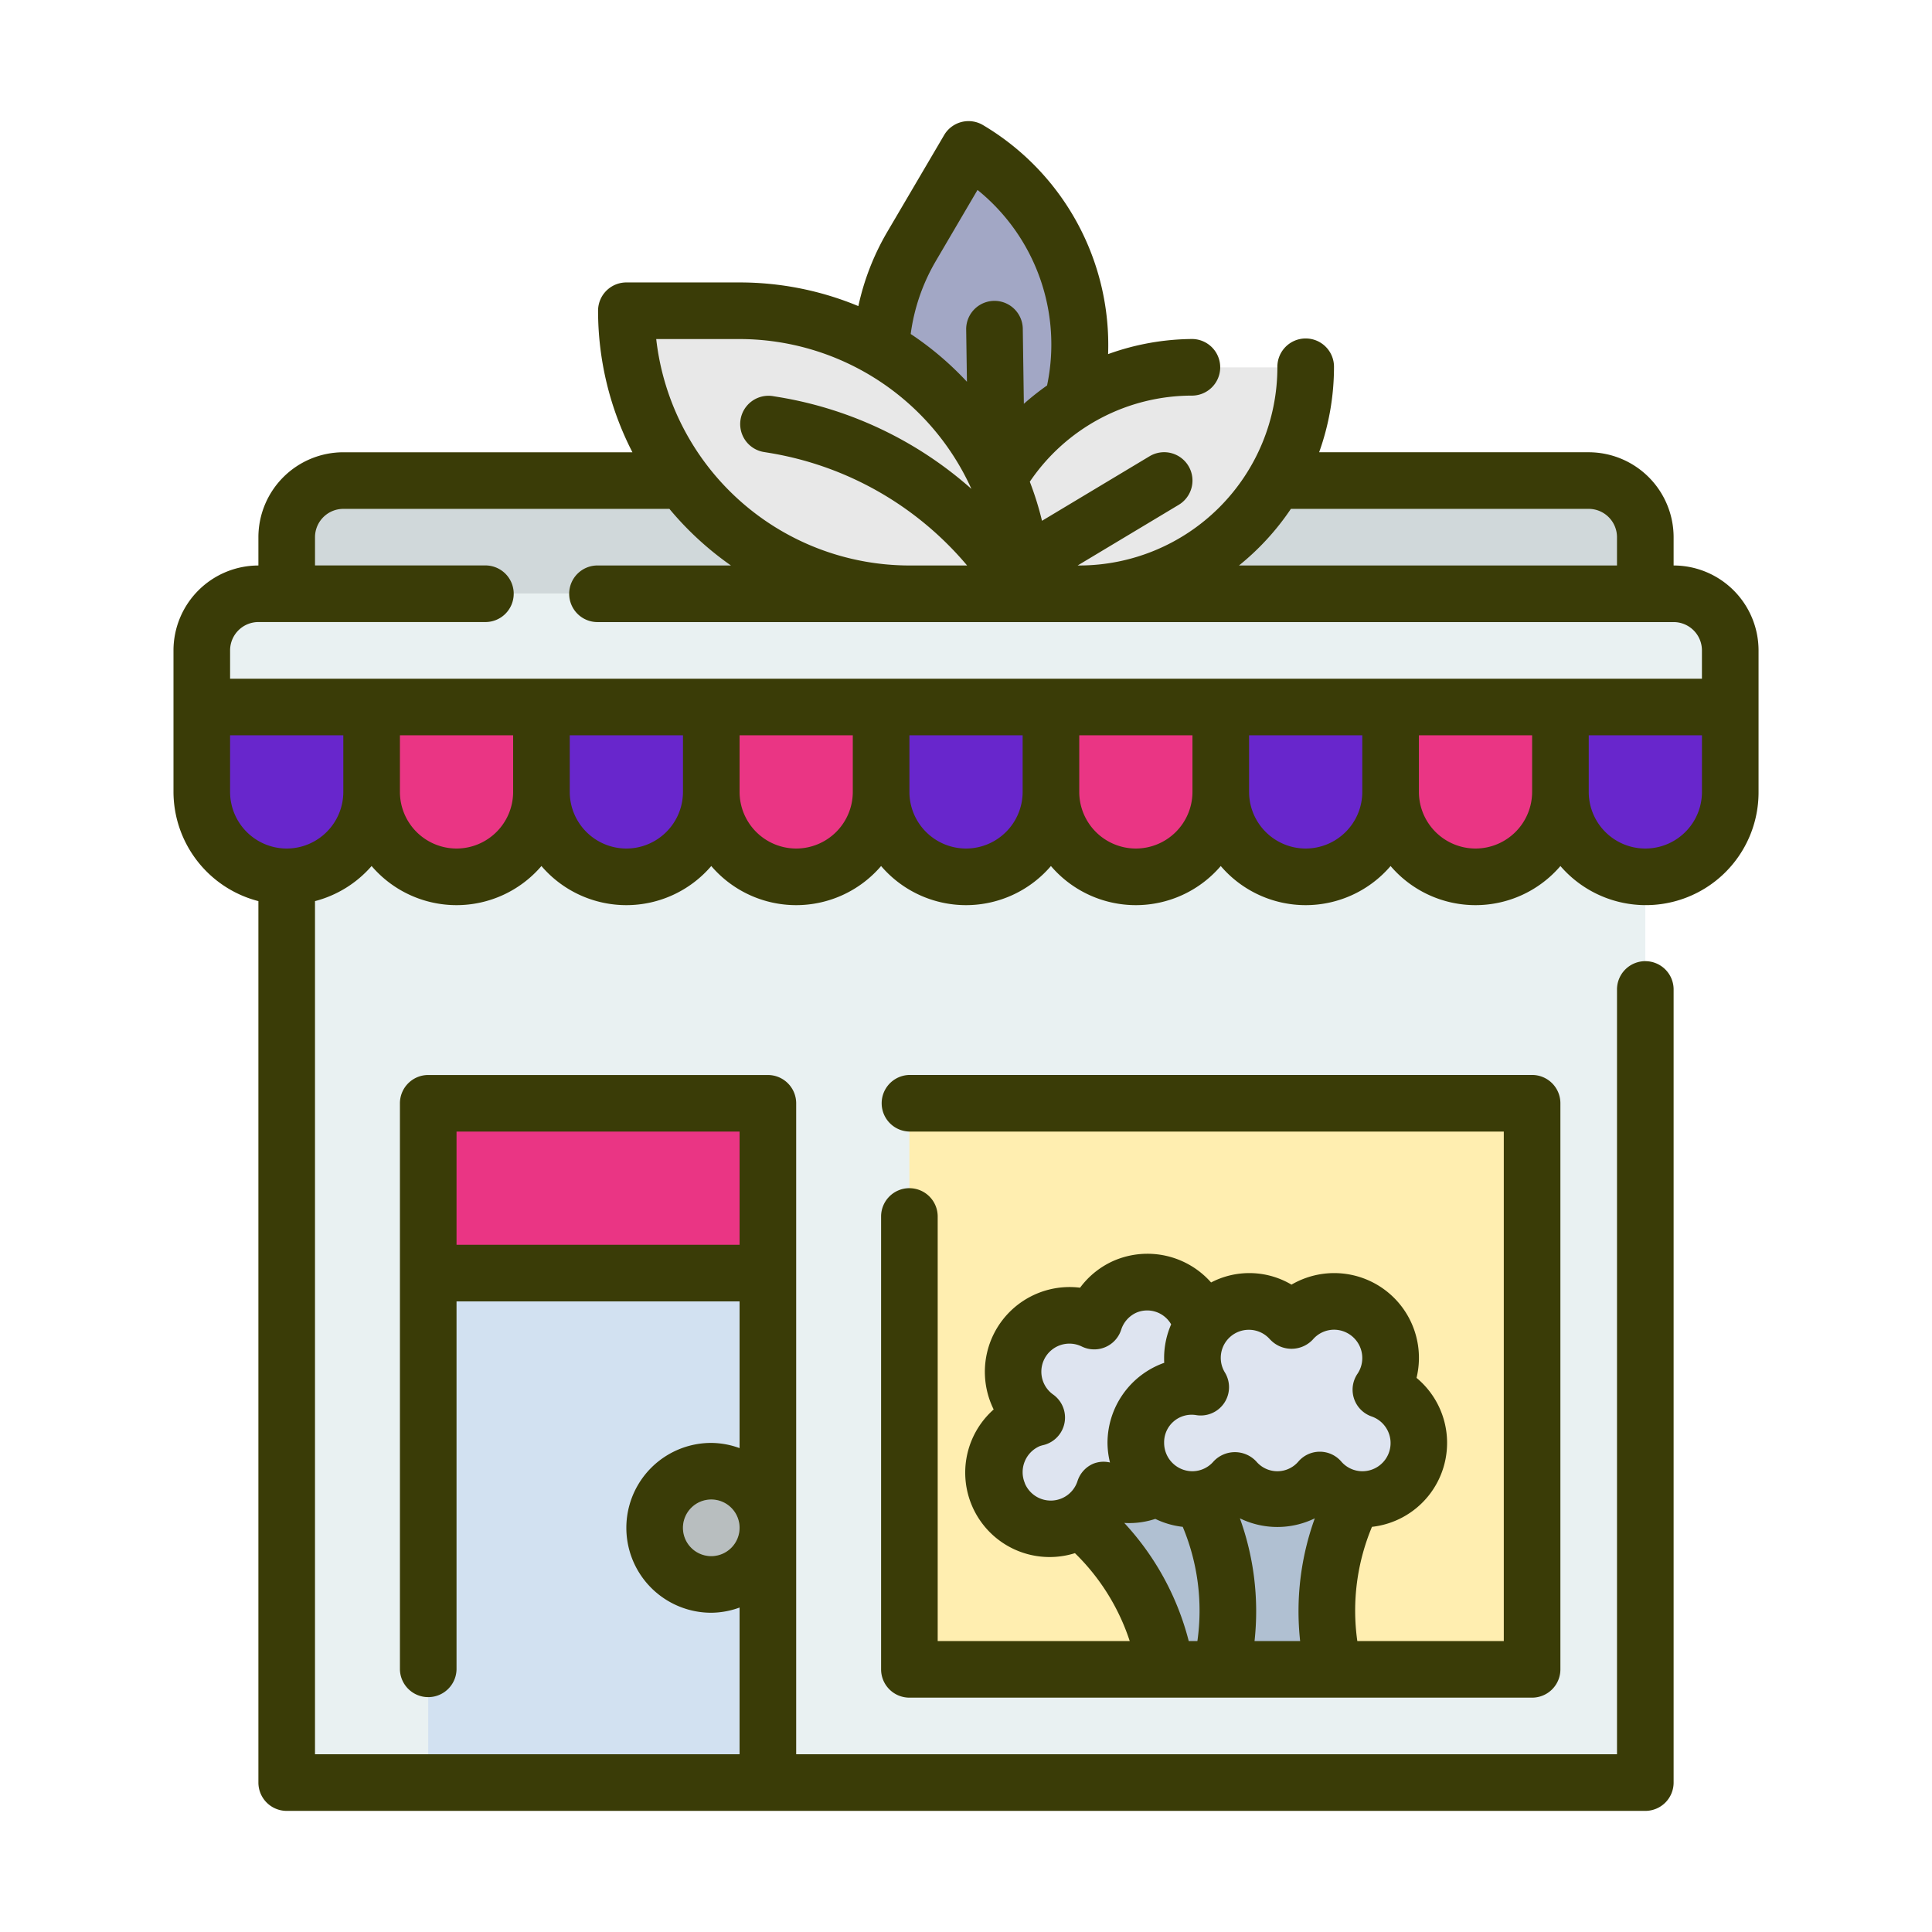 <svg xmlns="http://www.w3.org/2000/svg" width="167" height="167" viewBox="0 0 167 167">
  <g id="Grupo_874328" data-name="Grupo 874328" transform="translate(-249 -3467)">
    <rect id="Rectángulo_6159" data-name="Rectángulo 6159" width="167" height="167" transform="translate(249 3467)" fill="none"/>
    <g id="store" transform="translate(259.996 3475.169)">
      <g id="Color" transform="translate(6.447 4.746)">
        <g id="Grupo_68886" data-name="Grupo 68886">
          <path id="Trazado_115844" data-name="Trazado 115844" d="M8,23H125.436v92.97H8Z" transform="translate(-0.66 25.198)" fill="#e9f1f2"/>
          <path id="Trazado_115846" data-name="Trazado 115846" d="M13,43H42.359V87.039H13Z" transform="translate(6.573 54.129)" fill="#d2e1f1"/>
          <path id="Trazado_115847" data-name="Trazado 115847" d="M30,37H83.825V85.932H30Z" transform="translate(31.165 45.45)" fill="#ffeeb0"/>
          <path id="Trazado_115848" data-name="Trazado 115848" d="M13,37H42.359V51.68H13Z" transform="translate(6.573 45.45)" fill="#ea3584"/>
          <path id="Trazado_115852" data-name="Trazado 115852" d="M120.543,15H12.893A4.892,4.892,0,0,0,8,19.893v4.893H125.436V19.893A4.892,4.892,0,0,0,120.543,15Z" transform="translate(-0.66 13.625)" fill="#d0d8da"/>
          <g id="Grupo_68884" data-name="Grupo 68884" transform="translate(36.699)">
            <g id="Grupo_68883" data-name="Grupo 68883">
              <path id="Trazado_115854" data-name="Trazado 115854" d="M43.58,30.09l-4.957,8.438a19.575,19.575,0,0,1-6.965-26.79L36.615,3.3A19.572,19.572,0,0,1,43.58,30.09Z" transform="translate(-7.038 -3.3)" fill="#a2a7c5"/>
              <path id="Trazado_115856" data-name="Trazado 115856" d="M41.786,30.573H32A19.574,19.574,0,0,1,51.573,11h9.786A19.574,19.574,0,0,1,41.786,30.573Z" transform="translate(-2.641 7.839)" fill="#e8e8e8"/>
              <path id="Trazado_115858" data-name="Trazado 115858" d="M44.466,33.466h9.786A24.465,24.465,0,0,0,29.786,9H20A24.465,24.465,0,0,0,44.466,33.466Z" transform="translate(-20 4.946)" fill="#e8e8e8"/>
            </g>
          </g>
          <path id="Trazado_115860" data-name="Trazado 115860" d="M137.116,28.786H5V23.893A4.892,4.892,0,0,1,9.893,19H132.222a4.892,4.892,0,0,1,4.893,4.893Z" transform="translate(-5 19.411)" fill="#e9f1f2"/>
          <circle id="Elipse_7956" data-name="Elipse 7956" cx="4.893" cy="4.893" r="4.893" transform="translate(39.145 114.256)" fill="#d0d8da"/>
          <path id="Trazado_115861" data-name="Trazado 115861" d="M52.088,47.289l-18.007,7.67,1.857,1.074A21.184,21.184,0,0,1,46.253,71.048h9l-.157-.511A69.827,69.827,0,0,1,52.088,47.289Z" transform="translate(37.068 60.334)" fill="#b0c0d2"/>
          <path id="Trazado_115863" data-name="Trazado 115863" d="M51.078,49.137a4.883,4.883,0,0,0-9.439-2.442,4.871,4.871,0,0,0-4.974,8.34,4.885,4.885,0,1,0,5.862,6.227,4.833,4.833,0,0,0,6.753-2.877,4.877,4.877,0,1,0,1.8-9.248Z" transform="translate(35.502 54.581)" fill="#dee4f0"/>
          <path id="Trazado_115864" data-name="Trazado 115864" d="M58.573,49H39l1.287,1.718a21.187,21.187,0,0,1,3.606,17.855H53.68a21.187,21.187,0,0,1,3.606-17.855Z" transform="translate(44.184 62.809)" fill="#b0c0d2"/>
          <g id="Grupo_68885" data-name="Grupo 68885" transform="translate(0 48.198)">
            <path id="Trazado_115867" data-name="Trazado 115867" d="M12.34,37.68A7.339,7.339,0,0,1,5,30.34V23H19.68v7.34A7.339,7.339,0,0,1,12.34,37.68Z" transform="translate(-5 -23)" fill="#6826cc"/>
            <path id="Trazado_115868" data-name="Trazado 115868" d="M18.34,37.68A7.339,7.339,0,0,1,11,30.34V23H25.68v7.34A7.339,7.339,0,0,1,18.34,37.68Z" transform="translate(3.68 -23)" fill="#ea3584"/>
            <path id="Trazado_115869" data-name="Trazado 115869" d="M24.34,37.68A7.339,7.339,0,0,1,17,30.34V23H31.68v7.34A7.339,7.339,0,0,1,24.34,37.68Z" transform="translate(12.359 -23)" fill="#6826cc"/>
            <path id="Trazado_115870" data-name="Trazado 115870" d="M30.34,37.68A7.339,7.339,0,0,1,23,30.34V23H37.68v7.34A7.339,7.339,0,0,1,30.34,37.68Z" transform="translate(21.039 -23)" fill="#ea3584"/>
            <path id="Trazado_115871" data-name="Trazado 115871" d="M36.34,37.68A7.339,7.339,0,0,1,29,30.34V23H43.68v7.34A7.339,7.339,0,0,1,36.34,37.68Z" transform="translate(29.718 -23)" fill="#6826cc"/>
            <path id="Trazado_115872" data-name="Trazado 115872" d="M42.34,37.68A7.339,7.339,0,0,1,35,30.34V23H49.68v7.34A7.339,7.339,0,0,1,42.34,37.68Z" transform="translate(38.398 -23)" fill="#ea3584"/>
            <path id="Trazado_115873" data-name="Trazado 115873" d="M48.34,37.68A7.339,7.339,0,0,1,41,30.34V23H55.68v7.34A7.339,7.339,0,0,1,48.34,37.68Z" transform="translate(47.077 -23)" fill="#6826cc"/>
            <path id="Trazado_115874" data-name="Trazado 115874" d="M54.34,37.68A7.339,7.339,0,0,1,47,30.34V23H61.68v7.34A7.339,7.339,0,0,1,54.34,37.68Z" transform="translate(55.757 -23)" fill="#ea3584"/>
            <path id="Trazado_115875" data-name="Trazado 115875" d="M60.34,37.68A7.339,7.339,0,0,1,53,30.34V23H67.68v7.34A7.339,7.339,0,0,1,60.34,37.68Z" transform="translate(64.436 -23)" fill="#6826cc"/>
          </g>
          <circle id="Elipse_7957" data-name="Elipse 7957" cx="2.447" cy="2.447" r="2.447" transform="translate(41.592 116.702)" fill="#b8bebf"/>
          <path id="Trazado_115886" data-name="Trazado 115886" d="M59.18,51.633a4.881,4.881,0,0,0-7.724-5.945,4.872,4.872,0,0,0-7.846,5.725,4.592,4.592,0,0,0-.717-.073,4.893,4.893,0,1,0,3.67,8.1,4.833,4.833,0,0,0,7.34,0,4.877,4.877,0,1,0,5.277-7.8Z" transform="translate(42.737 55.576)" fill="#dee4f0"/>
        </g>
      </g>
      <g id="Outline_copy" transform="translate(4 2.3)">
        <g id="Grupo_68887" data-name="Grupo 68887">
          <path id="Trazado_115889" data-name="Trazado 115889" d="M133.669,40.711V38.264a7.349,7.349,0,0,0-7.34-7.34h-23.3a21.863,21.863,0,0,0,1.284-7.34,2.447,2.447,0,1,0-4.893,0A17.146,17.146,0,0,1,82.291,40.711h-.137l8.737-5.243a2.447,2.447,0,0,0-2.518-4.2l-9.3,5.581a26.668,26.668,0,0,0-1.054-3.379,16.937,16.937,0,0,1,14.061-7.443,2.447,2.447,0,0,0,0-4.893,21.786,21.786,0,0,0-7.293,1.306A22.094,22.094,0,0,0,73.963,2.637a2.447,2.447,0,0,0-3.349.871l-4.957,8.438A21.747,21.747,0,0,0,63.2,18.29a26.739,26.739,0,0,0-10.263-2.045H43.145A2.447,2.447,0,0,0,40.7,18.692a26.737,26.737,0,0,0,2.97,12.233H18.68a7.349,7.349,0,0,0-7.34,7.34v2.447A7.349,7.349,0,0,0,4,48.051V60.284a9.778,9.778,0,0,0,7.34,9.439v76.192a2.447,2.447,0,0,0,2.447,2.447H131.222a2.446,2.446,0,0,0,2.447-2.447V77.41a2.447,2.447,0,1,0-4.893,0v66.058H57.825V87.2a2.447,2.447,0,0,0-2.447-2.447H26.019A2.447,2.447,0,0,0,23.573,87.2v48.932a2.447,2.447,0,0,0,4.893,0V104.322H52.932v12.683a7.257,7.257,0,0,0-2.447-.45,7.34,7.34,0,1,0,0,14.68,7.258,7.258,0,0,0,2.447-.45v12.683h-36.7V69.723a9.727,9.727,0,0,0,4.893-3.034,9.657,9.657,0,0,0,14.68,0,9.657,9.657,0,0,0,14.68,0,9.657,9.657,0,0,0,14.68,0,9.657,9.657,0,0,0,14.68,0,9.657,9.657,0,0,0,14.68,0,9.657,9.657,0,0,0,14.68,0,9.657,9.657,0,0,0,14.68,0,9.746,9.746,0,0,0,17.126-6.405V48.051A7.349,7.349,0,0,0,133.669,40.711ZM28.466,99.429V89.643H52.932v9.786Zm22.019,26.912a2.447,2.447,0,1,1,2.447-2.447A2.451,2.451,0,0,1,50.485,126.341Zm50.1-90.524h25.743a2.449,2.449,0,0,1,2.447,2.447v2.447H96.1A22.167,22.167,0,0,0,100.586,35.818ZM69.877,14.425,73.5,8.25a17.171,17.171,0,0,1,6.011,16.9,22.322,22.322,0,0,0-2.006,1.588l-.093-6.523a2.447,2.447,0,0,0-4.893.069l.066,4.546A27.109,27.109,0,0,0,67.724,20.7a16.82,16.82,0,0,1,2.153-6.273ZM52.932,21.138a22.032,22.032,0,0,1,20.04,12.952,33.271,33.271,0,0,0-16.583-7.924l-.609-.1a2.447,2.447,0,0,0-.8,4.827l.609.1A28.365,28.365,0,0,1,72.6,40.711H67.611A22.051,22.051,0,0,1,45.727,21.138ZM8.893,48.051A2.451,2.451,0,0,1,11.34,45.6H30.912a2.447,2.447,0,1,0,0-4.893H16.233V38.264a2.451,2.451,0,0,1,2.447-2.447H46.867a27.162,27.162,0,0,0,5.319,4.893H40.7a2.447,2.447,0,1,0,0,4.893h92.97a2.449,2.449,0,0,1,2.447,2.447V50.5H8.893Zm4.893,17.126a4.9,4.9,0,0,1-4.893-4.893V55.39H18.68v4.893A4.9,4.9,0,0,1,13.786,65.177Zm14.68,0a4.9,4.9,0,0,1-4.893-4.893V55.39h9.786v4.893A4.9,4.9,0,0,1,28.466,65.177Zm14.68,0a4.9,4.9,0,0,1-4.893-4.893V55.39h9.786v4.893A4.9,4.9,0,0,1,43.145,65.177Zm14.68,0a4.9,4.9,0,0,1-4.893-4.893V55.39h9.786v4.893A4.9,4.9,0,0,1,57.825,65.177Zm14.68,0a4.9,4.9,0,0,1-4.893-4.893V55.39H77.4v4.893A4.9,4.9,0,0,1,72.5,65.177Zm14.68,0a4.9,4.9,0,0,1-4.893-4.893V55.39h9.786v4.893A4.9,4.9,0,0,1,87.184,65.177Zm14.68,0a4.9,4.9,0,0,1-4.893-4.893V55.39h9.786v4.893A4.9,4.9,0,0,1,101.863,65.177Zm14.68,0a4.9,4.9,0,0,1-4.893-4.893V55.39h9.786v4.893A4.9,4.9,0,0,1,116.543,65.177Zm19.573-4.893a4.893,4.893,0,0,1-9.786,0V55.39h9.786Z" transform="translate(-4 -2.3)" fill="#3a3c07"/>
          <path id="Trazado_115890" data-name="Trazado 115890" d="M31.447,45.786A2.447,2.447,0,0,0,29,48.233V87.378a2.447,2.447,0,0,0,2.447,2.447H85.271a2.446,2.446,0,0,0,2.447-2.447V38.447A2.446,2.446,0,0,0,85.271,36H31.447a2.447,2.447,0,0,0,0,4.893H82.825V84.932H70.164a18.755,18.755,0,0,1,1.267-9.872,7.3,7.3,0,0,0,3.851-12.876,7.324,7.324,0,0,0-10.807-8.059,7.153,7.153,0,0,0-6.951-.188,7.335,7.335,0,0,0-8.345-1.906A7.257,7.257,0,0,0,46.2,54.389a7.327,7.327,0,0,0-7.643,10.146c.054.127.113.254.174.379a7.295,7.295,0,0,0,7.024,12.421,18.746,18.746,0,0,1,4.737,7.6h-16.6v-36.7a2.447,2.447,0,0,0-2.447-2.447ZM61.28,84.932a23.612,23.612,0,0,0-1.267-10.608,7.377,7.377,0,0,0,6.476,0,23.612,23.612,0,0,0-1.267,10.608Zm1.353-26.061a2.525,2.525,0,0,0,3.685,0,2.416,2.416,0,0,1,1.828-.851,2.449,2.449,0,0,1,2.447,2.447,2.423,2.423,0,0,1-.418,1.368,2.449,2.449,0,0,0,1.218,3.682,2.434,2.434,0,0,1-.8,4.737,2.416,2.416,0,0,1-1.828-.851,2.446,2.446,0,0,0-3.685,0,2.387,2.387,0,0,1-3.655,0,2.525,2.525,0,0,0-3.685,0,2.416,2.416,0,0,1-1.828.851,2.449,2.449,0,0,1-2.447-2.447,2.378,2.378,0,0,1,2.794-2.4,2.445,2.445,0,0,0,2.464-3.68,2.425,2.425,0,0,1,2.082-3.7,2.416,2.416,0,0,1,1.828.851ZM41.429,71.29a2.45,2.45,0,0,1,1.294-3.21,3.41,3.41,0,0,1,.357-.1,2.446,2.446,0,0,0,.8-4.35,2.406,2.406,0,0,1-.825-1.01,2.425,2.425,0,0,1,3.305-3.141,2.446,2.446,0,0,0,3.389-1.446,2.429,2.429,0,0,1,1.348-1.5,2.387,2.387,0,0,1,2.975,1.025,7.28,7.28,0,0,0-.609,2.911c0,.139,0,.276.012.413a7.357,7.357,0,0,0-4.905,6.926,7.272,7.272,0,0,0,.215,1.691,2.393,2.393,0,0,0-1.434.1,2.439,2.439,0,0,0-1.368,1.49,2.428,2.428,0,0,1-4.558.208Zm8.59,3.433a7.2,7.2,0,0,0,2.684-.35,7.252,7.252,0,0,0,2.371.687,18.752,18.752,0,0,1,1.267,9.872h-.749a23.607,23.607,0,0,0-5.573-10.21Z" transform="translate(32.165 46.449)" fill="#3a3c07"/>
        </g>
      </g>
    </g>
  </g>
</svg>
